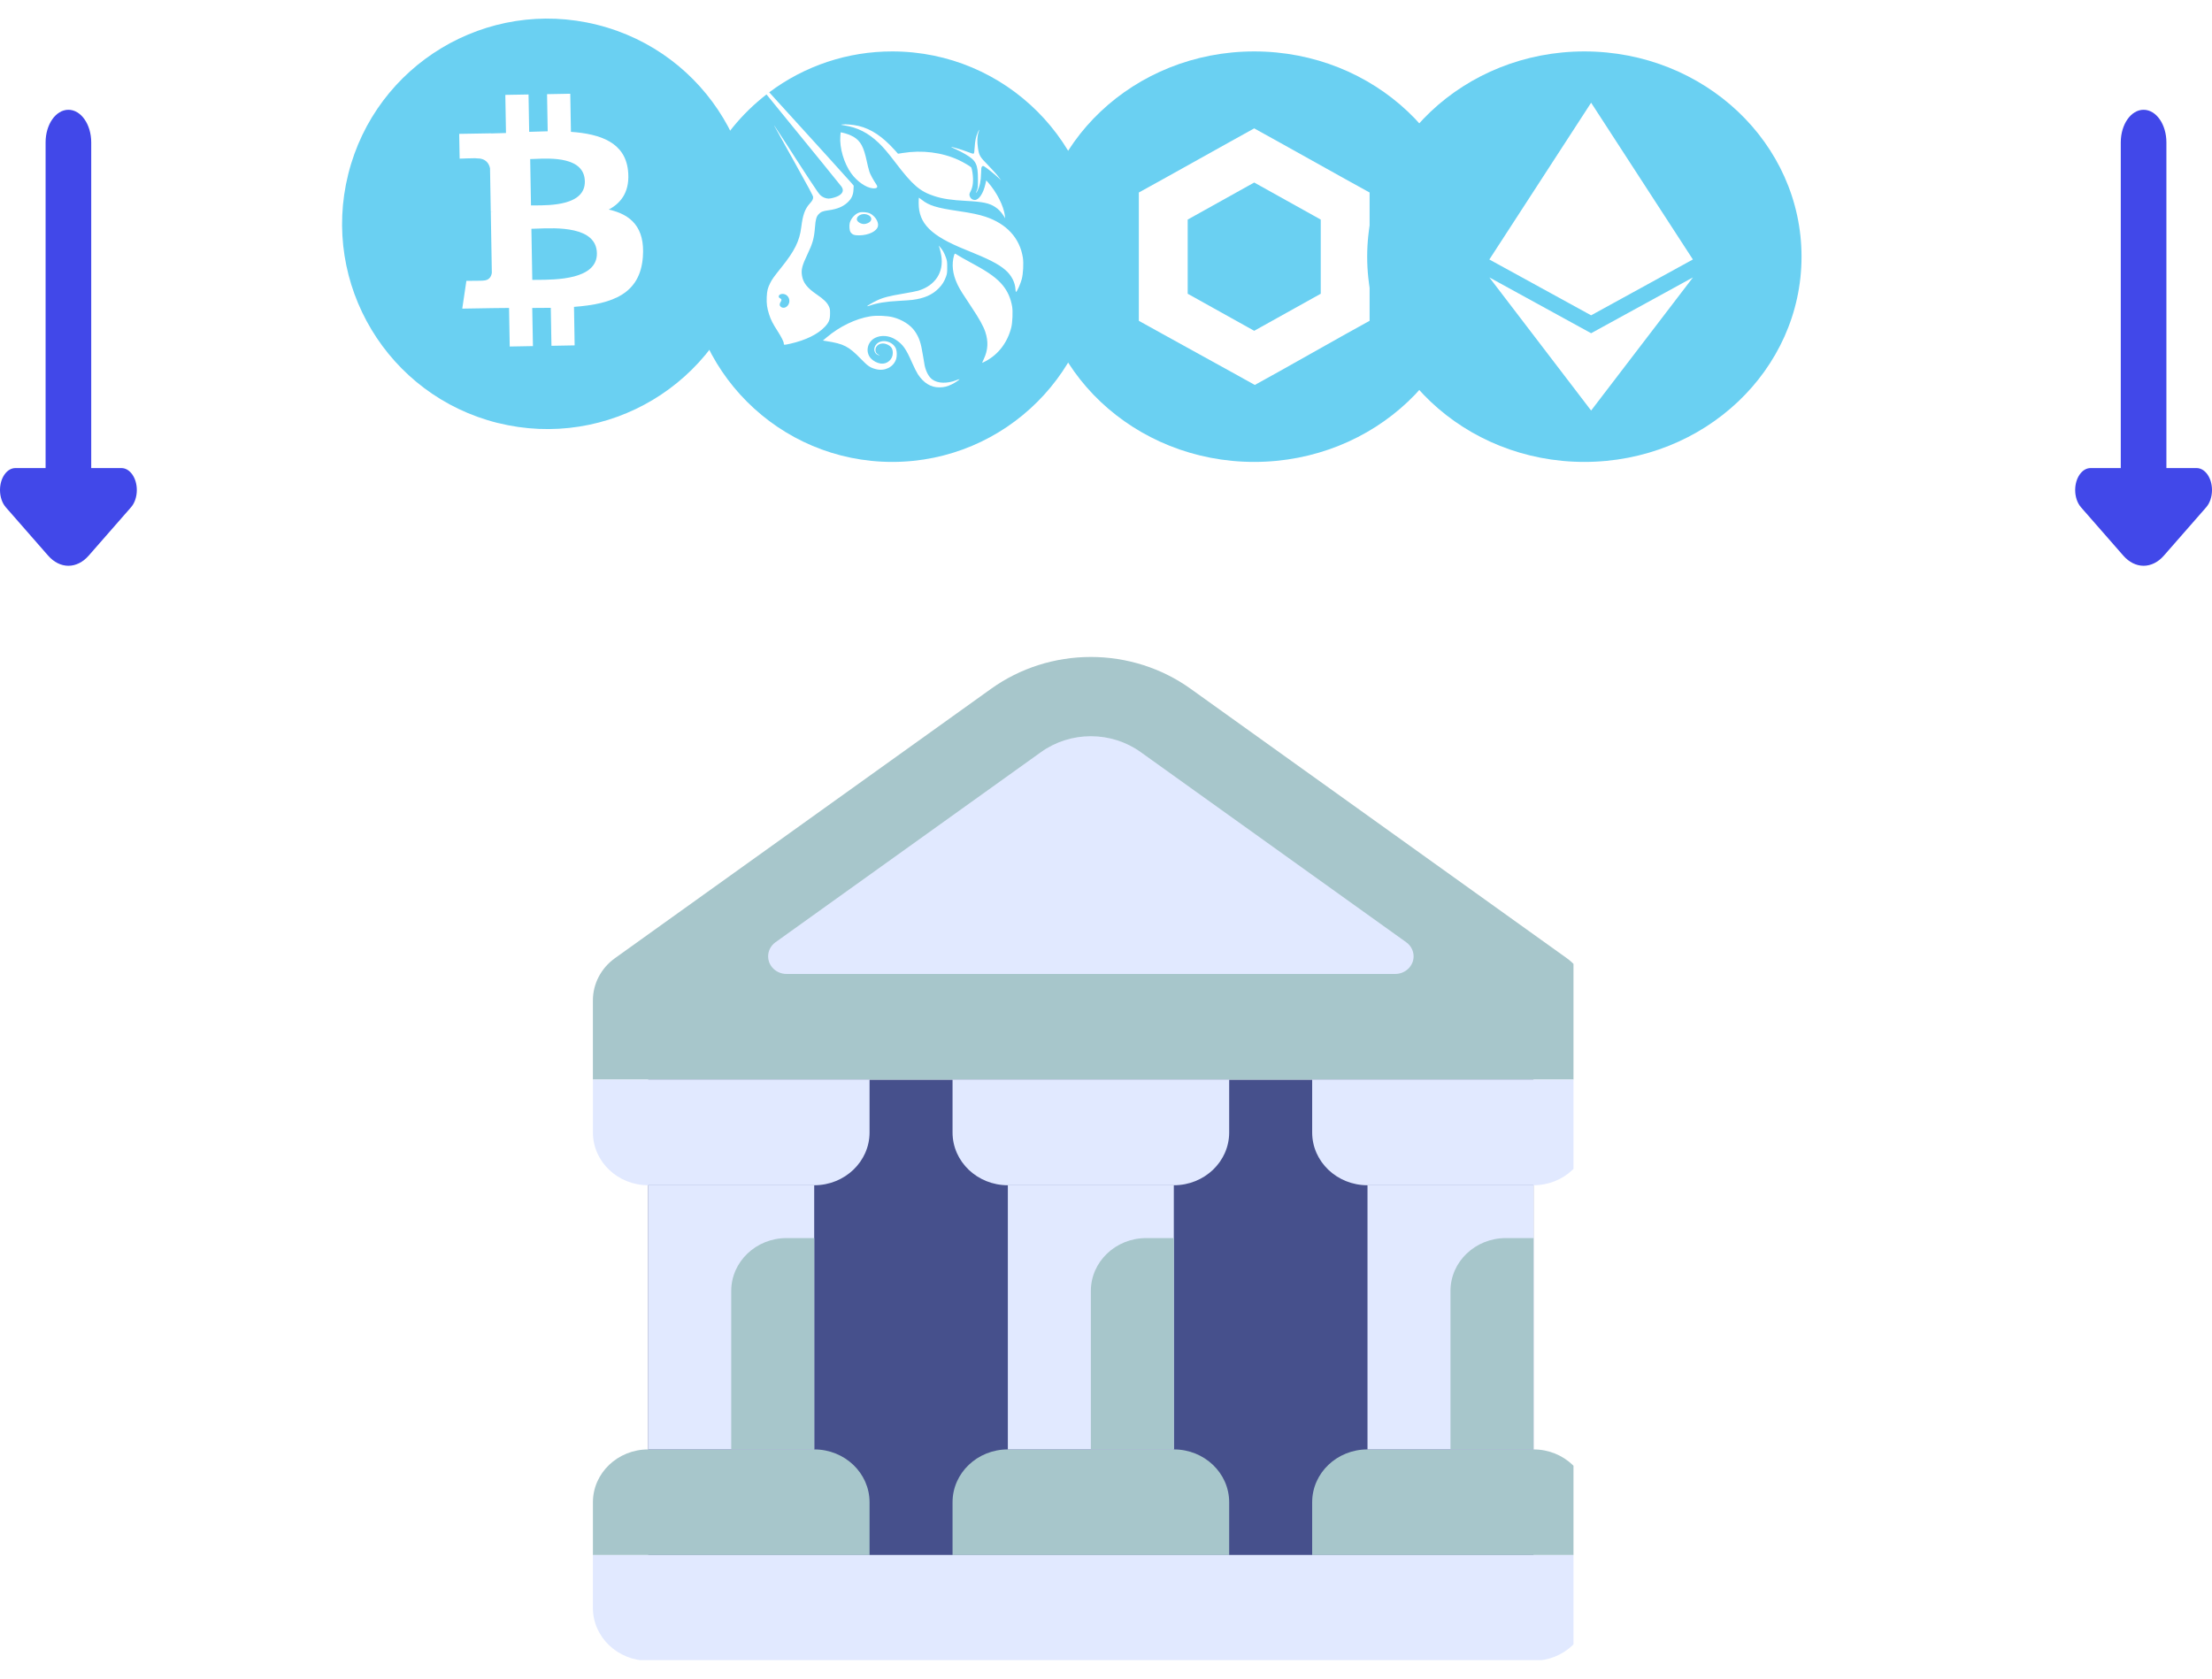 <svg width="83" height="63" viewBox="0 0 83 63" fill="none" xmlns="http://www.w3.org/2000/svg">
<g clip-path="url(#clip0_2_2272)">
<path d="M24.323 40.518V58.362H57.54V40.518H24.323Z" fill="#46508C"/>
<path d="M51.312 54.397H57.54C58.687 54.397 59.616 55.285 59.616 56.38V58.362H49.236V56.38C49.236 55.285 50.165 54.397 51.312 54.397Z" fill="#A7C6CB"/>
<path d="M37.818 54.397H44.046C45.193 54.397 46.122 55.285 46.122 56.38V58.362H35.742V56.38C35.742 55.285 36.671 54.397 37.818 54.397Z" fill="#A7C6CB"/>
<path d="M24.324 54.397H30.552C31.698 54.397 32.628 55.285 32.628 56.38V58.362H22.248V56.38C22.248 55.285 23.177 54.397 24.324 54.397Z" fill="#A7C6CB"/>
<path d="M22.247 58.362H59.616V60.345C59.616 61.44 58.687 62.328 57.54 62.328H24.323C23.177 62.328 22.247 61.44 22.247 60.345V58.362Z" fill="#E1E9FF"/>
<path d="M51.312 44.483V54.397H57.54V44.483H51.312Z" fill="#E1E9FF"/>
<path d="M37.817 44.483V54.397H44.045V44.483H37.817Z" fill="#E1E9FF"/>
<path d="M24.323 44.483V54.397H30.551V44.483H24.323Z" fill="#E1E9FF"/>
<path d="M40.932 24.656C42.279 24.656 43.591 25.074 44.669 25.846L58.786 35.958C59.309 36.332 59.616 36.92 59.616 37.544V40.518H22.247V37.544C22.247 36.92 22.555 36.332 23.078 35.958L37.195 25.846C38.273 25.074 39.584 24.656 40.932 24.656Z" fill="#A7C6CB"/>
<path d="M42.8 28.225L52.765 35.363C52.94 35.488 53.042 35.684 53.042 35.892C53.042 36.257 52.732 36.553 52.35 36.553H29.514C29.131 36.553 28.822 36.257 28.822 35.892C28.822 35.684 28.924 35.488 29.098 35.363L39.063 28.225C39.602 27.839 40.258 27.63 40.932 27.63C41.606 27.63 42.261 27.839 42.8 28.225Z" fill="#E1E9FF"/>
<path d="M51.312 44.483H57.54C58.687 44.483 59.616 43.596 59.616 42.501V40.518H49.236V42.501C49.236 43.596 50.165 44.483 51.312 44.483Z" fill="#E1E9FF"/>
<path d="M37.818 44.483H44.046C45.193 44.483 46.122 43.596 46.122 42.501V40.518H35.742V42.501C35.742 43.596 36.671 44.483 37.818 44.483Z" fill="#E1E9FF"/>
<path d="M24.324 44.483H30.552C31.698 44.483 32.628 43.596 32.628 42.501V40.518H22.248V42.501C22.248 43.596 23.177 44.483 24.324 44.483Z" fill="#E1E9FF"/>
<path d="M54.426 54.397H57.54V46.466H56.502C55.355 46.466 54.426 47.354 54.426 48.449V54.397Z" fill="#A7C6CB"/>
<path d="M40.932 54.397H44.046V46.466H43.008C41.861 46.466 40.932 47.354 40.932 48.449V54.397Z" fill="#A7C6CB"/>
<path d="M27.438 54.397H30.552V46.466H29.514C28.367 46.466 27.438 47.354 27.438 48.449V54.397Z" fill="#A7C6CB"/>
</g>
<g clip-path="url(#clip1_2_2272)">
<path d="M20.143 10.503C20.856 10.501 22.415 10.495 22.397 9.503C22.38 8.489 20.882 8.55 20.153 8.58C20.071 8.583 19.998 8.586 19.939 8.587L19.973 10.504C20.021 10.503 20.079 10.503 20.143 10.503Z" fill="#6AD0F2"/>
<path d="M20.067 7.709C20.662 7.708 21.961 7.707 21.945 6.805C21.928 5.882 20.681 5.937 20.072 5.964C20.003 5.967 19.944 5.97 19.894 5.97L19.924 7.709L20.067 7.709Z" fill="#6AD0F2"/>
<path fill-rule="evenodd" clip-rule="evenodd" d="M18.674 15.873C22.802 16.902 26.982 14.391 28.011 10.264C29.04 6.137 26.528 1.957 22.4 0.929C18.275 -0.101 14.095 2.412 13.066 6.539C12.037 10.666 14.549 14.846 18.675 15.874L18.674 15.873ZM21.423 4.948C22.549 5.027 23.445 5.357 23.563 6.387C23.65 7.141 23.342 7.6 22.842 7.865C23.676 8.05 24.206 8.535 24.122 9.644C24.019 11.021 23 11.408 21.538 11.517L21.562 12.962L20.692 12.978L20.667 11.553C20.442 11.557 20.21 11.559 19.971 11.558L19.997 12.989L19.126 13.005L19.101 11.558L18.855 11.56C18.73 11.56 18.604 11.561 18.479 11.564L17.345 11.583L17.5 10.54C17.5 10.54 18.144 10.539 18.133 10.53C18.379 10.524 18.441 10.347 18.455 10.235L18.416 7.951L18.478 7.95H18.508C18.477 7.947 18.446 7.945 18.415 7.946L18.387 6.315C18.35 6.139 18.232 5.936 17.88 5.943C17.889 5.93 17.247 5.954 17.247 5.954L17.23 5.024L18.432 5.004V5.008C18.612 5.005 18.798 4.999 18.986 4.992L18.961 3.561L19.832 3.546L19.856 4.948C20.089 4.94 20.322 4.931 20.551 4.927L20.527 3.534L21.398 3.518L21.423 4.949V4.948Z" fill="#6AD0F2"/>
</g>
<g clip-path="url(#clip2_2_2272)" filter="url(#filter0_d_2_2272)">
<path d="M33.48 0.698C37.734 0.698 41.183 4.146 41.183 8.401C41.183 12.655 37.734 16.104 33.48 16.104C29.225 16.104 25.776 12.655 25.776 8.401C25.775 7.225 26.044 6.065 26.561 5.009C27.078 3.954 27.831 3.031 28.761 2.312L28.806 2.367L28.926 2.514C30.632 4.604 31.514 5.688 31.572 5.768C31.668 5.901 31.632 6.021 31.467 6.116C31.375 6.168 31.185 6.221 31.091 6.221C30.983 6.221 30.862 6.17 30.774 6.086C30.751 6.061 30.729 6.034 30.71 6.006L30.668 5.949C30.538 5.764 30.293 5.39 29.882 4.754C29.611 4.329 29.336 3.906 29.058 3.486L29.052 3.481C29.051 3.481 29.052 3.483 29.054 3.489L29.07 3.52C29.119 3.615 29.295 3.93 29.837 4.9C30.34 5.801 30.511 6.119 30.511 6.162C30.511 6.249 30.487 6.294 30.38 6.413C30.202 6.612 30.122 6.835 30.065 7.298C30 7.816 29.819 8.182 29.316 8.808C29.023 9.175 28.975 9.243 28.9 9.391C28.807 9.576 28.781 9.681 28.77 9.916C28.759 10.164 28.781 10.325 28.857 10.562C28.924 10.77 28.993 10.908 29.17 11.182C29.323 11.42 29.411 11.596 29.411 11.665C29.411 11.72 29.422 11.72 29.659 11.666C30.227 11.538 30.688 11.312 30.947 11.036C31.107 10.865 31.145 10.771 31.146 10.536C31.147 10.383 31.142 10.351 31.1 10.263C31.033 10.119 30.91 10 30.64 9.815C30.285 9.573 30.134 9.377 30.092 9.109C30.057 8.889 30.097 8.733 30.293 8.322C30.496 7.897 30.547 7.716 30.581 7.287C30.602 7.009 30.633 6.9 30.713 6.812C30.796 6.721 30.871 6.69 31.076 6.662C31.411 6.616 31.625 6.529 31.8 6.368C31.952 6.227 32.015 6.092 32.025 5.889L32.033 5.735L31.948 5.636L31.938 5.624C31.778 5.441 30.77 4.329 28.913 2.287L28.863 2.233C30.195 1.234 31.815 0.695 33.48 0.698ZM33.503 10.673C33.284 10.617 32.891 10.602 32.654 10.64C32.106 10.729 31.505 11.019 31.021 11.428L30.877 11.549L31.003 11.569C31.663 11.672 31.841 11.764 32.3 12.235C32.563 12.507 32.652 12.568 32.87 12.623C33.192 12.705 33.508 12.555 33.617 12.268C33.665 12.14 33.659 11.928 33.603 11.821C33.471 11.568 33.085 11.486 32.899 11.672C32.743 11.826 32.789 12.059 32.982 12.1C33.026 12.109 33.025 12.107 32.971 12.082C32.886 12.044 32.849 11.991 32.849 11.907C32.848 11.709 33.074 11.598 33.285 11.693C33.439 11.762 33.5 11.853 33.5 12.012C33.501 12.07 33.489 12.126 33.466 12.179C33.443 12.231 33.408 12.278 33.365 12.316C33.323 12.354 33.272 12.382 33.217 12.399C33.163 12.415 33.105 12.42 33.048 12.413C32.906 12.39 32.774 12.321 32.674 12.217C32.46 11.974 32.543 11.592 32.843 11.445C33.07 11.334 33.373 11.361 33.608 11.515C33.878 11.692 33.993 11.853 34.225 12.383C34.301 12.556 34.399 12.75 34.442 12.815C34.661 13.145 34.925 13.306 35.243 13.306C35.418 13.306 35.55 13.274 35.716 13.191C35.84 13.13 36.014 13.013 36.001 13C35.962 13.007 35.924 13.019 35.888 13.036C35.541 13.171 35.188 13.162 34.984 13.011C34.855 12.918 34.751 12.729 34.697 12.494C34.672 12.362 34.649 12.228 34.629 12.095C34.558 11.641 34.49 11.437 34.33 11.203C34.166 10.964 33.854 10.763 33.503 10.673ZM35.834 8.288C35.824 8.288 35.808 8.317 35.798 8.353C35.703 8.688 35.742 9.047 35.916 9.419L35.947 9.484C36.027 9.645 36.131 9.81 36.443 10.277C36.747 10.733 36.897 11.003 36.971 11.224C37.091 11.585 37.074 11.909 36.914 12.243C36.876 12.322 36.851 12.386 36.858 12.386C36.865 12.386 36.927 12.355 36.996 12.317C37.47 12.06 37.803 11.619 37.946 11.057C37.991 10.879 38.009 10.454 37.979 10.277C37.925 9.965 37.813 9.709 37.632 9.484C37.426 9.228 37.123 9.003 36.591 8.713C36.165 8.481 36.005 8.391 35.925 8.337C35.897 8.316 35.866 8.299 35.834 8.288ZM29.22 9.895C29.22 9.799 29.391 9.765 29.5 9.838C29.617 9.915 29.654 10.074 29.584 10.197C29.518 10.315 29.39 10.354 29.3 10.284C29.245 10.24 29.241 10.175 29.29 10.102C29.338 10.03 29.333 9.995 29.272 9.963C29.236 9.945 29.22 9.923 29.22 9.895ZM35.222 7.983L35.256 8.083C35.282 8.173 35.303 8.265 35.318 8.358C35.423 8.979 35.097 9.482 34.462 9.676C34.395 9.697 34.13 9.748 33.875 9.791C33.356 9.878 33.125 9.938 32.892 10.051C32.727 10.13 32.528 10.249 32.539 10.261C32.568 10.259 32.597 10.253 32.623 10.241C32.916 10.138 33.243 10.085 33.738 10.059C33.935 10.049 34.159 10.032 34.235 10.023C34.677 9.967 34.983 9.833 35.221 9.59C35.354 9.456 35.433 9.33 35.496 9.153C35.537 9.041 35.542 8.999 35.542 8.8C35.542 8.597 35.538 8.56 35.494 8.435C35.437 8.272 35.369 8.149 35.284 8.053L35.222 7.984V7.983ZM34.48 6.186C34.475 6.186 34.471 6.279 34.471 6.392C34.471 7.16 34.93 7.616 36.233 8.141C37.101 8.49 37.456 8.67 37.721 8.898C37.953 9.097 38.091 9.364 38.104 9.638C38.107 9.689 38.116 9.726 38.126 9.723C38.162 9.712 38.294 9.414 38.338 9.248C38.394 9.039 38.413 8.641 38.38 8.43C38.262 7.701 37.77 7.165 36.975 6.901C36.724 6.819 36.453 6.762 35.971 6.691C35.152 6.572 34.856 6.481 34.592 6.269C34.556 6.239 34.519 6.211 34.48 6.186ZM32.648 6.781C32.551 6.731 32.344 6.712 32.244 6.743C32.087 6.791 31.934 6.958 31.886 7.133C31.858 7.239 31.874 7.426 31.917 7.484C31.987 7.577 32.055 7.602 32.238 7.601C32.596 7.598 32.907 7.445 32.944 7.252C32.974 7.095 32.836 6.877 32.648 6.781V6.781ZM32.151 7C32.151 6.831 32.421 6.74 32.6 6.849C32.694 6.907 32.718 6.991 32.663 7.07C32.625 7.124 32.507 7.176 32.421 7.176C32.292 7.176 32.151 7.083 32.151 7ZM32.219 3.495C32.017 3.447 31.725 3.422 31.601 3.44C31.536 3.45 31.542 3.453 31.679 3.474C32.18 3.552 32.571 3.75 32.969 4.129C33.144 4.295 33.32 4.501 33.604 4.875C34.245 5.716 34.517 5.951 35.057 6.127C35.374 6.23 35.694 6.278 36.259 6.308C36.885 6.341 37.121 6.391 37.345 6.539C37.469 6.621 37.566 6.723 37.662 6.872L37.718 6.959L37.706 6.863C37.661 6.498 37.4 5.982 37.067 5.605L37.006 5.537L36.975 5.675C36.898 6.023 36.732 6.273 36.577 6.273C36.539 6.273 36.502 6.262 36.471 6.242C36.439 6.222 36.414 6.193 36.398 6.16C36.363 6.078 36.366 6.048 36.417 5.953C36.511 5.777 36.534 5.542 36.488 5.235C36.475 5.147 36.455 5.063 36.444 5.051C36.411 5.01 36.14 4.852 35.969 4.773C35.346 4.486 34.601 4.392 33.87 4.51L33.696 4.538L33.575 4.403C33.117 3.894 32.69 3.607 32.219 3.495ZM36.744 3.633C36.74 3.633 36.715 3.682 36.688 3.742C36.62 3.893 36.586 4.058 36.571 4.308C36.562 4.47 36.553 4.525 36.534 4.532C36.506 4.543 36.468 4.531 36.236 4.442C36.08 4.382 35.693 4.269 35.682 4.28C35.679 4.283 35.76 4.323 35.862 4.368C35.964 4.413 36.13 4.499 36.23 4.559C36.627 4.794 36.695 4.93 36.695 5.5C36.695 5.784 36.692 5.822 36.657 5.907C36.609 6.022 36.618 6.044 36.67 5.942C36.766 5.755 36.806 5.566 36.812 5.273C36.816 5.085 36.821 5.045 36.848 5.019C36.877 4.99 36.884 4.99 36.931 5.014C37 5.05 37.316 5.301 37.453 5.43L37.566 5.535L37.453 5.388C37.392 5.306 37.221 5.118 37.075 4.968C36.763 4.649 36.737 4.606 36.694 4.311C36.66 4.078 36.668 3.877 36.718 3.732C36.731 3.7 36.74 3.667 36.744 3.633ZM31.544 3.734L31.532 3.871C31.495 4.311 31.667 4.9 31.946 5.283C32.163 5.581 32.497 5.812 32.745 5.835C32.907 5.849 32.956 5.798 32.883 5.692C32.781 5.543 32.655 5.314 32.623 5.216C32.584 5.084 32.551 4.951 32.523 4.816C32.407 4.275 32.292 4.063 32.028 3.903C31.896 3.831 31.754 3.778 31.607 3.746L31.544 3.734Z" fill="#6AD0F2"/>
</g>
<g filter="url(#filter1_d_2_2272)">
<g clip-path="url(#clip3_2_2272)">
<path d="M47.061 0.698C51.562 0.698 55.211 4.146 55.211 8.401C55.211 12.655 51.562 16.104 47.061 16.104C42.56 16.104 38.912 12.655 38.912 8.401C38.912 4.146 42.56 0.698 47.061 0.698ZM47.061 3.586L46.145 4.094L43.649 5.486L42.732 5.993V10.808L43.648 11.316L46.168 12.707L47.084 13.215L48.001 12.707L50.474 11.316L51.391 10.808V5.993L50.474 5.486L47.978 4.094L47.061 3.586ZM47.061 5.618L49.558 7.009V9.792L47.061 11.183L44.565 9.792V7.009L47.061 5.618Z" fill="#6AD0F2"/>
</g>
</g>
<g filter="url(#filter2_d_2_2272)">
<path fill-rule="evenodd" clip-rule="evenodd" d="M59.449 16.104C54.948 16.104 51.3 12.655 51.3 8.401C51.3 4.146 54.948 0.698 59.449 0.698C63.95 0.698 67.598 4.146 67.598 8.401C67.598 12.655 63.95 16.104 59.449 16.104ZM63.521 8.506L59.703 2.623L55.884 8.507L59.703 10.602L63.521 8.506ZM63.524 9.179L59.703 11.274L55.884 9.179L59.703 14.176L63.524 9.179Z" fill="#6AD0F2"/>
</g>
<path d="M78.444 17.567H79.577V5.343C79.577 4.668 79.96 4.12 80.433 4.12C80.906 4.12 81.289 4.668 81.289 5.343V17.567H82.422C82.741 17.567 83 17.936 83 18.392C83 18.643 82.92 18.88 82.783 19.037L81.195 20.852C80.979 21.099 80.71 21.234 80.433 21.234C80.156 21.234 79.887 21.099 79.671 20.852L78.083 19.037C77.946 18.88 77.866 18.643 77.866 18.392C77.866 17.936 78.125 17.567 78.444 17.567Z" fill="#4148E9"/>
<path d="M0.578 17.567H1.711V5.343C1.711 4.668 2.094 4.12 2.567 4.12C3.039 4.12 3.423 4.668 3.423 5.343V17.567H4.556C4.875 17.567 5.134 17.936 5.134 18.392C5.134 18.643 5.054 18.88 4.917 19.037L3.329 20.852C3.112 21.099 2.844 21.234 2.567 21.234C2.29 21.234 2.021 21.099 1.805 20.852L0.217 19.037C0.08 18.88 -0 18.643 -0 18.392C-1.7643e-05 17.936 0.259 17.567 0.578 17.567Z" fill="#4148E9"/>
<defs>
<filter id="filter0_d_2_2272" x="24.544" y="0.698" width="17.871" height="17.871" filterUnits="userSpaceOnUse" color-interpolation-filters="sRGB">
<feFlood flood-opacity="0" result="BackgroundImageFix"/>
<feColorMatrix in="SourceAlpha" type="matrix" values="0 0 0 0 0 0 0 0 0 0 0 0 0 0 0 0 0 0 127 0" result="hardAlpha"/>
<feOffset dy="1.232"/>
<feGaussianBlur stdDeviation="0.616"/>
<feColorMatrix type="matrix" values="0 0 0 0 0 0 0 0 0 0 0 0 0 0 0 0 0 0 0.25 0"/>
<feBlend mode="normal" in2="BackgroundImageFix" result="effect1_dropShadow_2_2272"/>
<feBlend mode="normal" in="SourceGraphic" in2="effect1_dropShadow_2_2272" result="shape"/>
</filter>
<filter id="filter1_d_2_2272" x="37.68" y="0.698" width="18.764" height="17.871" filterUnits="userSpaceOnUse" color-interpolation-filters="sRGB">
<feFlood flood-opacity="0" result="BackgroundImageFix"/>
<feColorMatrix in="SourceAlpha" type="matrix" values="0 0 0 0 0 0 0 0 0 0 0 0 0 0 0 0 0 0 127 0" result="hardAlpha"/>
<feOffset dy="1.232"/>
<feGaussianBlur stdDeviation="0.616"/>
<feColorMatrix type="matrix" values="0 0 0 0 0 0 0 0 0 0 0 0 0 0 0 0 0 0 0.25 0"/>
<feBlend mode="normal" in2="BackgroundImageFix" result="effect1_dropShadow_2_2272"/>
<feBlend mode="normal" in="SourceGraphic" in2="effect1_dropShadow_2_2272" result="shape"/>
</filter>
<filter id="filter2_d_2_2272" x="50.067" y="0.698" width="18.764" height="17.871" filterUnits="userSpaceOnUse" color-interpolation-filters="sRGB">
<feFlood flood-opacity="0" result="BackgroundImageFix"/>
<feColorMatrix in="SourceAlpha" type="matrix" values="0 0 0 0 0 0 0 0 0 0 0 0 0 0 0 0 0 0 127 0" result="hardAlpha"/>
<feOffset dy="1.232"/>
<feGaussianBlur stdDeviation="0.616"/>
<feColorMatrix type="matrix" values="0 0 0 0 0 0 0 0 0 0 0 0 0 0 0 0 0 0 0.25 0"/>
<feBlend mode="normal" in2="BackgroundImageFix" result="effect1_dropShadow_2_2272"/>
<feBlend mode="normal" in="SourceGraphic" in2="effect1_dropShadow_2_2272" result="shape"/>
</filter>
<clipPath id="clip0_2_2272">
<rect width="36.794" height="37.65" fill="white" transform="matrix(-1 0 0 1 59.041 24.656)"/>
</clipPath>
<clipPath id="clip1_2_2272">
<rect width="15.406" height="15.406" fill="white" transform="translate(12.835 0.698)"/>
</clipPath>
<clipPath id="clip2_2_2272">
<rect width="15.406" height="15.406" fill="white" transform="translate(25.776 0.698)"/>
</clipPath>
<clipPath id="clip3_2_2272">
<rect width="16.299" height="15.406" fill="white" transform="translate(38.912 0.698)"/>
</clipPath>
</defs>
</svg>

